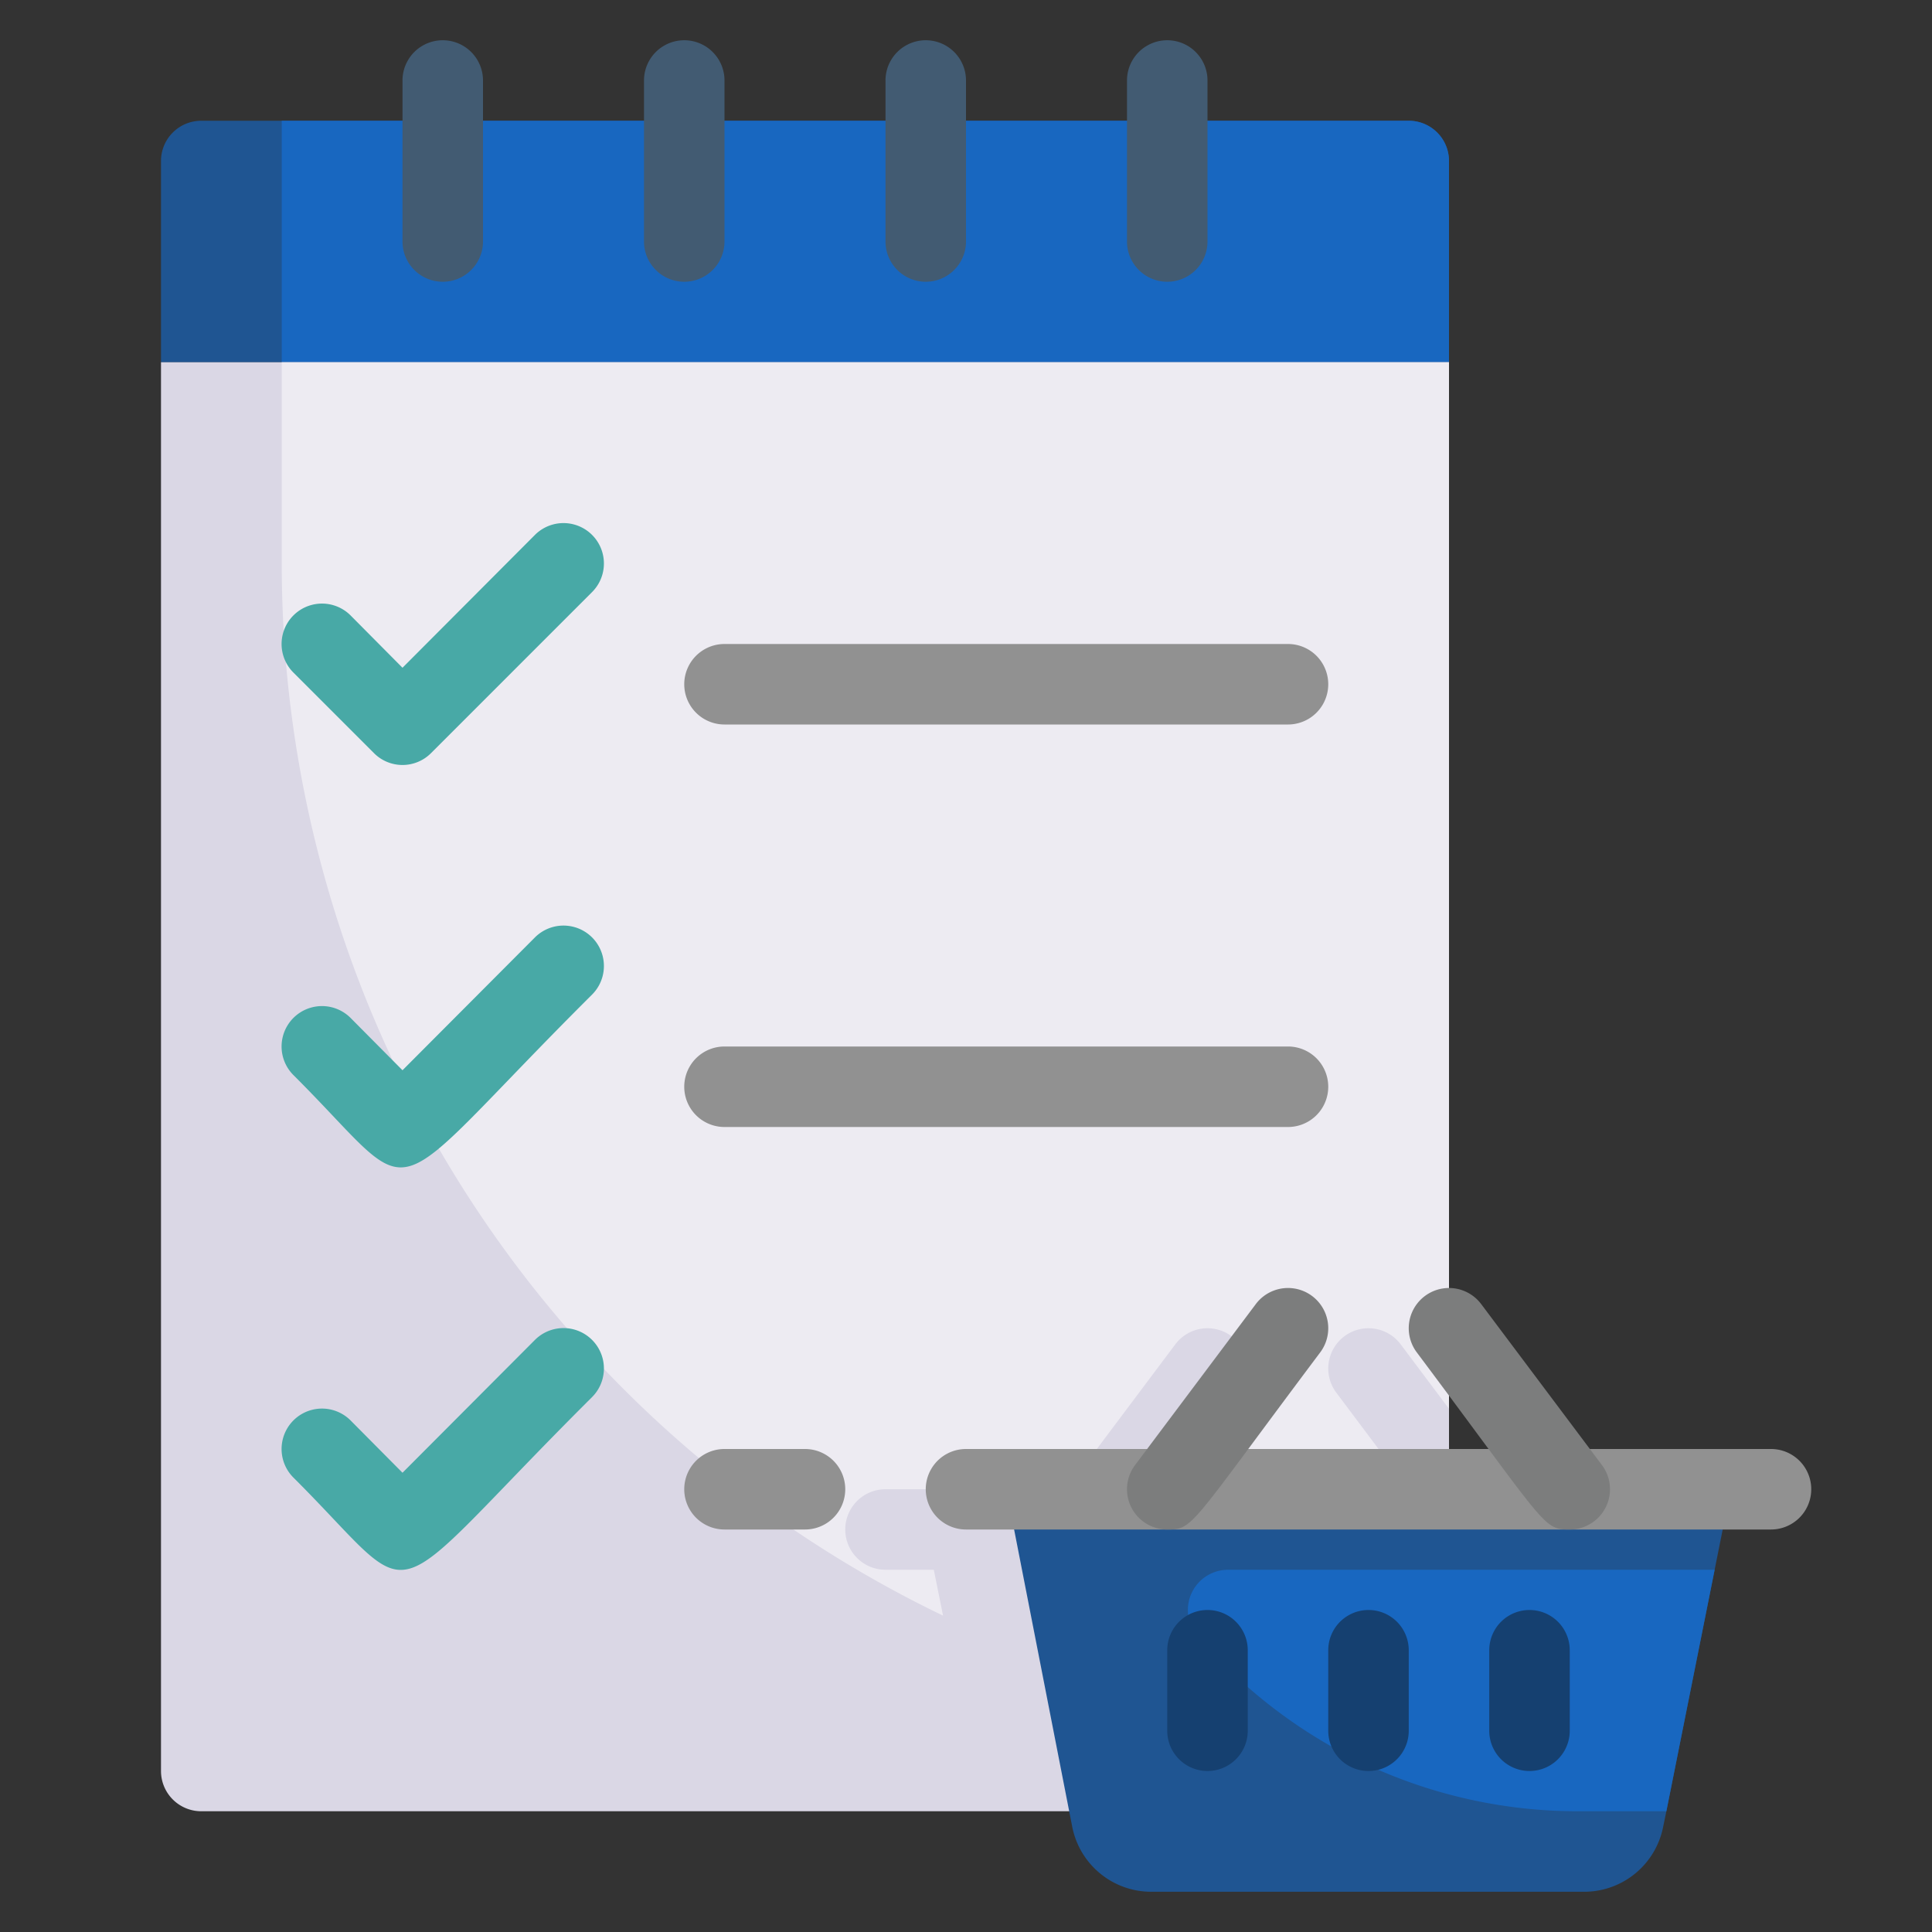 <svg xmlns="http://www.w3.org/2000/svg" viewBox="0 0 48 48"><rect x="0" y="0" width="48" height="48" fill="#333333" stroke="none"/><defs><style>.cls-1{fill:#1F5592;}.cls-2{fill:#1867C0;}.cls-3{fill:#dad7e5;}.cls-4{fill:#edebf2;}.cls-5{fill:#425b72;}.cls-6{fill:#919191;}.cls-7{fill:#7c7d7d;}.cls-8{fill:#154070;}.cls-9{fill:#48A9A6;}</style></defs><title>Shopping list</title><g id="Shopping_list" data-name="Shopping list"><path class="cls-1" d="M36,4V9H4V4A1,1,0,0,1,5,3H35A1,1,0,0,1,36,4Z"/><path class="cls-2" d="M36,4V9H7V3H35A1,1,0,0,1,36,4Z"/><path class="cls-3" d="M36,9V45H5a1,1,0,0,1-1-1V9Z"/><path class="cls-4" d="M33.2,34.6,35,37H29l1.8-2.4a1,1,0,0,0-1.6-1.2L26.5,37H22a1,1,0,0,0,0,2h1.2l.23,1.14A29,29,0,0,1,7,14V9H36V35l-1.2-1.6A1,1,0,0,0,33.2,34.6Z"/><path class="cls-5" d="M10,6V2a1,1,0,0,1,2,0V6A1,1,0,0,1,10,6Z"/><path class="cls-5" d="M16,6V2a1,1,0,0,1,2,0V6A1,1,0,0,1,16,6Z"/><path class="cls-5" d="M22,6V2a1,1,0,0,1,2,0V6A1,1,0,0,1,22,6Z"/><path class="cls-5" d="M28,6V2a1,1,0,0,1,2,0V6A1,1,0,0,1,28,6Z"/><path class="cls-1" d="M43,37c-1.77,8.85-1.57,7.86-1.68,8.39a2,2,0,0,1-2,1.61H28.64a2,2,0,0,1-2-1.61L25,37Z"/><path class="cls-2" d="M42.6,39l-1.2,6H39.2a12.42,12.42,0,0,1-9.43-4.33A1,1,0,0,1,30.52,39Z"/><path class="cls-6" d="M44,38H24a1,1,0,0,1,0-2H44A1,1,0,0,1,44,38Z"/><path class="cls-7" d="M29,38a1,1,0,0,1-.8-1.6l3-4a1,1,0,0,1,1.6,1.2C29.55,37.93,29.66,38,29,38Z"/><path class="cls-7" d="M39,38c-.67,0-.55-.06-3.8-4.4a1,1,0,0,1,1.6-1.2l3,4A1,1,0,0,1,39,38Z"/><path class="cls-8" d="M29,43V41a1,1,0,0,1,2,0v2A1,1,0,0,1,29,43Z"/><path class="cls-8" d="M33,43V41a1,1,0,0,1,2,0v2A1,1,0,0,1,33,43Z"/><path class="cls-8" d="M37,43V41a1,1,0,0,1,2,0v2A1,1,0,0,1,37,43Z"/><path class="cls-9" d="M9.29,18.71a1,1,0,0,0,1.42,0l4-4a1,1,0,0,0-1.42-1.42L10,16.59l-1.29-1.3a1,1,0,0,0-1.42,1.42Z"/><path class="cls-9" d="M13.29,23.29,10,26.59l-1.29-1.3a1,1,0,0,0-1.42,1.42c3.29,3.28,2,3.4,7.42-2A1,1,0,0,0,13.29,23.29Z"/><path class="cls-9" d="M13.29,33.29,10,36.59l-1.29-1.3a1,1,0,0,0-1.42,1.42c3.29,3.28,2,3.4,7.42-2A1,1,0,0,0,13.29,33.29Z"/><path class="cls-6" d="M18,18H32a1,1,0,0,0,0-2H18A1,1,0,0,0,18,18Z"/><path class="cls-6" d="M32,26H18a1,1,0,0,0,0,2H32A1,1,0,0,0,32,26Z"/><path class="cls-6" d="M20,36H18a1,1,0,0,0,0,2h2A1,1,0,0,0,20,36Z"/></g></svg>